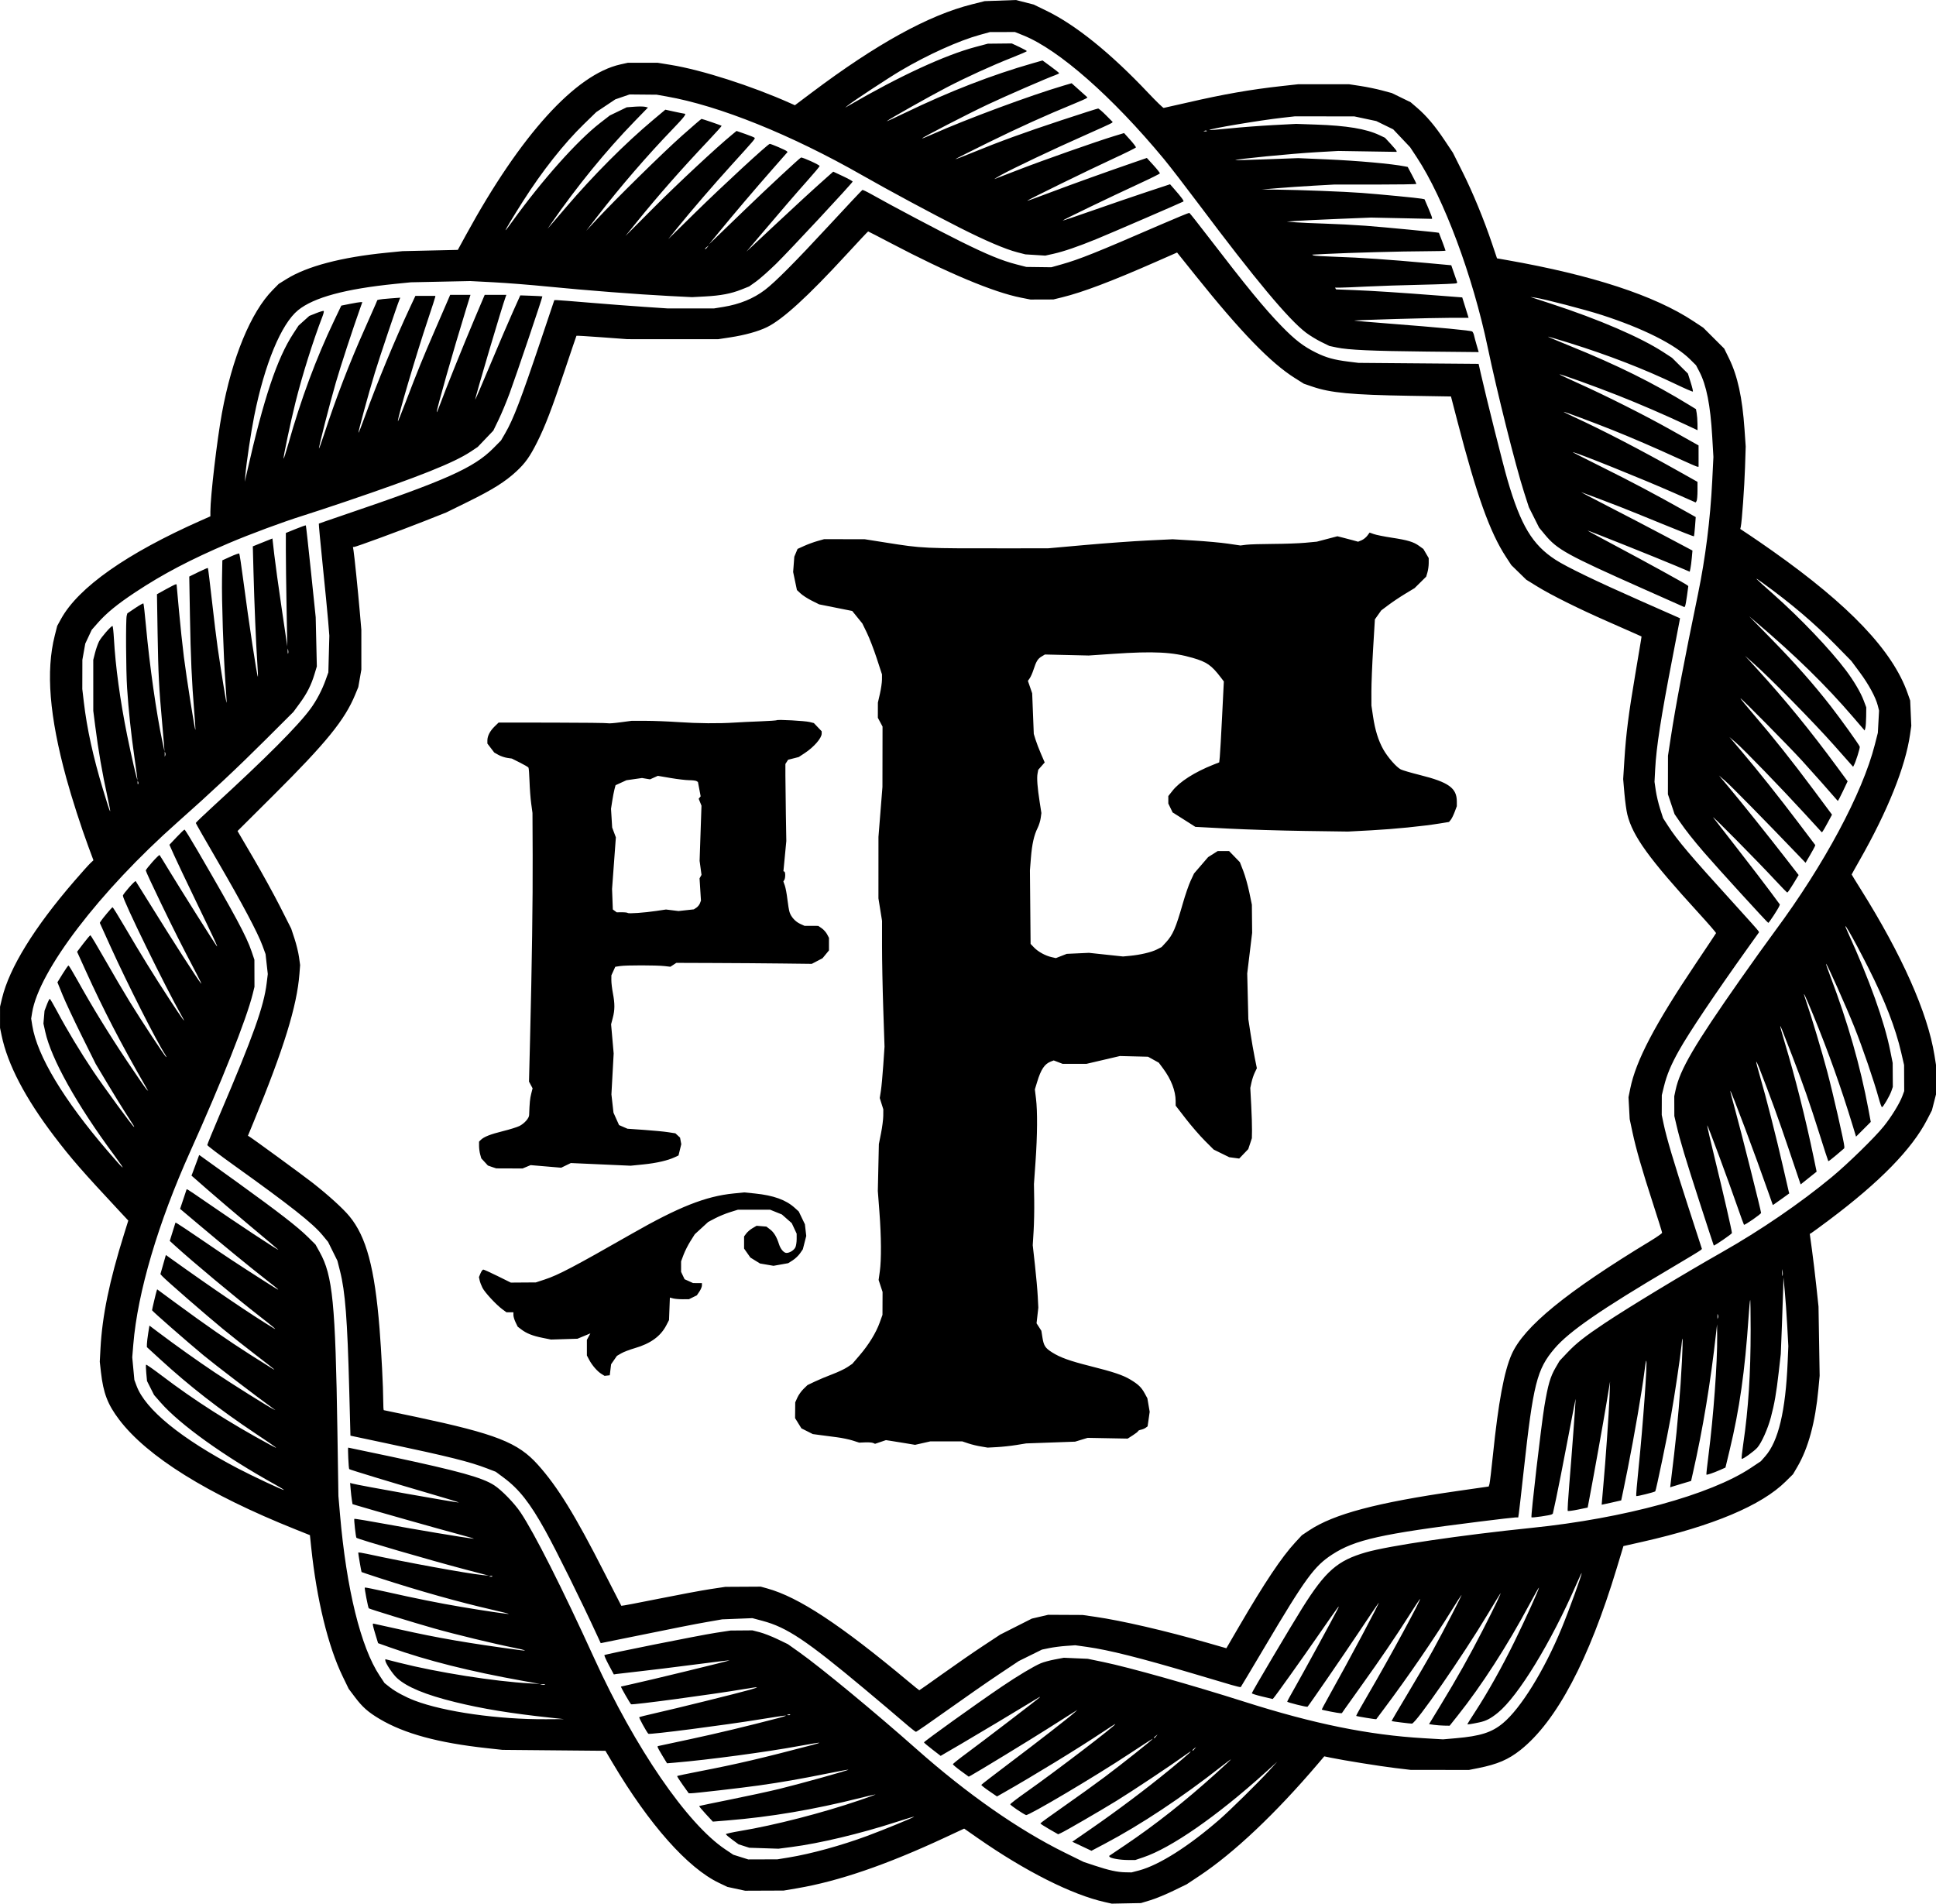 <?xml version="1.0" encoding="UTF-8" standalone="no"?>
<!-- Created with Inkscape (http://www.inkscape.org/) -->

<svg
   width="156.695mm"
   height="154.094mm"
   viewBox="0 0 156.695 154.094"
   version="1.1"
   id="svg1"
   xml:space="preserve"
   xmlns="http://www.w3.org/2000/svg"
   xmlns:svg="http://www.w3.org/2000/svg"><defs
     id="defs1"><pattern
       id="EMFhbasepattern"
       patternUnits="userSpaceOnUse"
       width="6"
       height="6"
       x="0"
       y="0" /><pattern
       id="EMFhbasepattern-1"
       patternUnits="userSpaceOnUse"
       width="6"
       height="6"
       x="0"
       y="0" /></defs><g
     id="logo-face"
     transform="translate(115.546,-287.752)"><path
       class="logo-face"
       d="m -26.115,441.724 c -2.672,-0.596 -6.443,-2.496 -10.312,-5.195 l -1.082,-0.755 -1.531,0.714 c -4.732,2.208 -8.619,3.543 -11.983,4.116 l -1.096,0.186 -1.559,0.006 -1.559,0.006 -0.716,-0.154 -0.716,-0.154 -0.674,-0.32 c -2.537,-1.206 -5.654,-4.719 -8.617,-9.713 l -0.584,-0.985 -4.166,-0.038 -4.166,-0.038 -1.264,-0.138 c -3.941,-0.43 -6.669,-1.172 -8.676,-2.361 -0.924,-0.547 -1.394,-0.961 -1.993,-1.757 l -0.514,-0.682 -0.493,-1.018 c -1.174,-2.423 -2.099,-6.215 -2.541,-10.422 l -0.105,-1.002 -1.183,-0.473 c -7.096,-2.838 -11.993,-5.889 -14.262,-8.886 -0.927,-1.225 -1.276,-2.137 -1.469,-3.835 l -0.095,-0.843 0.056,-1.054 c 0.14,-2.661 0.719,-5.469 1.915,-9.296 l 0.337,-1.078 -0.66,-0.707 c -3.083,-3.304 -3.955,-4.304 -5.332,-6.114 -2.349,-3.089 -3.775,-5.818 -4.261,-8.161 l -0.128,-0.617 5.9e-4,-0.858 5.9e-4,-0.858 0.163,-0.682 c 0.59,-2.46 2.603,-5.727 5.84,-9.475 0.581,-0.672 1.168,-1.328 1.306,-1.458 l 0.251,-0.236 -0.408,-1.097 c -0.585,-1.575 -1.348,-3.944 -1.788,-5.553 -1.369,-5.009 -1.665,-8.655 -0.936,-11.536 l 0.2,-0.789 0.304,-0.553 c 1.408,-2.562 5.317,-5.312 11.354,-7.986 l 0.738,-0.327 v -0.387 c 0,-1.22 0.538,-5.808 0.934,-7.965 0.824,-4.492 2.34,-8.17 4.106,-9.964 l 0.49,-0.498 0.628,-0.391 c 1.667,-1.038 4.443,-1.77 8.087,-2.131 l 1.306,-0.13 2.238,-0.051 2.238,-0.051 0.67,-1.226 c 4.415,-8.078 8.851,-12.975 12.487,-13.786 l 0.607,-0.135 1.206,2e-5 1.206,2e-5 1.054,0.171 c 2.514,0.408 6.566,1.707 9.699,3.11 l 0.353,0.158 1.362,-1.024 c 5.238,-3.939 9.453,-6.262 12.966,-7.144 l 1.034,-0.26 1.266,-0.045 1.266,-0.045 0.715,0.183 0.715,0.183 1.011,0.49 c 2.39,1.157 5.214,3.434 8.266,6.667 0.635,0.672 1.197,1.218 1.248,1.212 0.052,-0.006 0.929,-0.203 1.949,-0.439 2.899,-0.67 5.092,-1.053 7.628,-1.333 l 1.306,-0.144 2.065,3.9e-4 2.065,4e-4 0.927,0.141 c 0.51,0.078 1.287,0.238 1.728,0.357 l 0.801,0.215 0.759,0.37 0.759,0.37 0.528,0.454 c 0.756,0.649 1.449,1.469 2.222,2.628 l 0.674,1.01 0.78,1.561 c 0.83,1.659 1.724,3.831 2.385,5.79 l 0.403,1.195 0.802,0.141 c 6.913,1.217 11.943,2.865 15.09,4.943 l 0.801,0.529 0.848,0.846 0.848,0.846 0.392,0.801 c 0.691,1.411 1.074,3.165 1.251,5.732 l 0.096,1.391 -0.054,1.686 c -0.051,1.578 -0.254,4.415 -0.345,4.814 l -0.041,0.178 0.736,0.488 c 0.405,0.268 1.248,0.85 1.874,1.292 6.24,4.407 9.73,8.084 10.936,11.519 l 0.207,0.59 0.045,1.023 0.045,1.023 -0.101,0.705 c -0.374,2.605 -1.814,6.194 -4.083,10.177 -0.353,0.621 -0.643,1.14 -0.643,1.153 0,0.014 0.329,0.549 0.731,1.19 3.336,5.317 5.417,10 5.968,13.429 l 0.128,0.801 3.39e-4,1.188 3.39e-4,1.188 -0.166,0.648 -0.166,0.648 -0.396,0.767 c -1.225,2.372 -3.817,5.027 -7.897,8.088 -0.733,0.55 -1.392,1.033 -1.463,1.073 l -0.13,0.073 0.178,1.298 c 0.098,0.714 0.257,2.038 0.353,2.942 l 0.176,1.644 0.046,2.8 0.046,2.8 -0.101,1.077 c -0.252,2.698 -0.818,4.785 -1.709,6.303 l -0.346,0.59 -0.598,0.592 c -1.953,1.934 -5.881,3.588 -11.583,4.876 l -1.545,0.349 -0.54,1.785 c -2.247,7.432 -4.87,12.39 -7.781,14.711 -0.981,0.782 -1.871,1.165 -3.424,1.474 l -0.759,0.151 -2.36,-0.003 -2.36,-0.003 -1.264,-0.151 c -1.216,-0.146 -4.179,-0.622 -5.223,-0.839 l -0.502,-0.105 -0.504,0.593 c -3.441,4.044 -6.807,7.226 -9.615,9.09 l -1.013,0.673 -1.096,0.532 c -0.603,0.293 -1.437,0.635 -1.854,0.761 l -0.759,0.229 -1.18,0.023 -1.18,0.023 z m 2.783,-2.569 c 1.624,-0.442 3.995,-1.946 6.489,-4.116 0.845,-0.736 3.134,-2.989 3.99,-3.927 l 0.688,-0.755 -1.011,0.913 c -3.869,3.493 -7.585,6.073 -9.839,6.83 l -0.642,0.216 h -0.592 c -0.63,0 -1.412,-0.134 -1.487,-0.255 l -0.045,-0.073 1.287,-0.868 c 2.468,-1.663 4.851,-3.546 7.377,-5.829 0.661,-0.597 1.201,-1.101 1.201,-1.12 0,-0.019 -0.332,0.225 -0.738,0.544 -3.233,2.539 -6.571,4.754 -9.48,6.288 l -1.072,0.566 -0.776,-0.366 -0.776,-0.366 1.511,-1.044 c 2.102,-1.452 4.443,-3.211 6.333,-4.758 1.682,-1.378 2.215,-1.876 1.29,-1.208 -1.139,0.823 -4.307,2.931 -5.563,3.702 -1.393,0.855 -4.106,2.428 -4.485,2.6 l -0.228,0.104 -0.72,-0.412 c -0.396,-0.227 -0.72,-0.437 -0.72,-0.468 -1.5e-4,-0.03 0.862,-0.656 1.915,-1.391 1.053,-0.734 2.535,-1.801 3.292,-2.369 1.442,-1.082 3.896,-3.033 3.896,-3.097 0,-0.02 -0.856,0.53 -1.902,1.223 -2.707,1.793 -8.177,5.037 -8.364,4.959 -0.266,-0.109 -1.281,-0.8 -1.277,-0.87 0.002,-0.047 0.597,-0.503 1.322,-1.013 2.349,-1.653 7.187,-5.348 7.187,-5.489 0,-0.019 -0.446,0.264 -0.99,0.628 -1.935,1.296 -5.66,3.576 -8.12,4.97 l -0.471,0.267 -0.644,-0.441 c -0.354,-0.242 -0.635,-0.466 -0.625,-0.497 0.01,-0.031 1.043,-0.828 2.295,-1.772 2.326,-1.753 4.841,-3.71 5.25,-4.085 l 0.228,-0.209 -0.506,0.316 c -0.278,0.174 -1.17,0.739 -1.981,1.256 -1.311,0.835 -5.652,3.482 -6.124,3.734 l -0.181,0.097 -0.641,-0.468 c -0.352,-0.257 -0.641,-0.5 -0.641,-0.539 0,-0.039 0.503,-0.441 1.117,-0.893 1.247,-0.918 5.79,-4.393 5.921,-4.53 0.046,-0.048 -0.011,-0.03 -0.126,0.041 -1.374,0.84 -5.355,3.223 -6.237,3.733 -0.626,0.362 -1.256,0.729 -1.401,0.816 l -0.263,0.157 -0.664,-0.512 c -0.365,-0.282 -0.675,-0.542 -0.688,-0.578 -0.024,-0.066 4.221,-3.111 6.304,-4.521 1.277,-0.865 2.562,-1.634 3.15,-1.886 0.216,-0.092 0.724,-0.231 1.129,-0.307 l 0.736,-0.139 0.969,0.042 0.969,0.042 1.268,0.263 c 2.084,0.431 7.174,1.865 11.412,3.214 5.62,1.789 10.049,2.69 14.515,2.952 l 1.557,0.091 1.035,-0.09 c 1.99,-0.173 2.91,-0.466 3.815,-1.217 1.439,-1.193 3.338,-4.264 4.749,-7.679 0.602,-1.457 1.676,-4.422 1.622,-4.476 -0.012,-0.012 -0.206,0.402 -0.432,0.921 -2.05,4.707 -4.7,9.044 -6.346,10.385 -0.58,0.472 -0.947,0.663 -1.502,0.782 -0.633,0.135 -0.969,0.186 -0.969,0.146 0,-0.02 0.284,-0.472 0.632,-1.005 1.005,-1.541 2.188,-3.652 3.169,-5.656 0.928,-1.895 2.038,-4.346 1.991,-4.394 -0.015,-0.015 -0.366,0.607 -0.781,1.381 -1.79,3.341 -3.872,6.568 -5.79,8.975 l -0.655,0.823 -0.442,-0.007 c -0.243,-0.004 -0.618,-0.033 -0.834,-0.063 l -0.392,-0.056 0.924,-1.517 c 1.363,-2.238 2.34,-3.98 3.453,-6.153 0.908,-1.773 1.503,-3.014 1.396,-2.908 -0.024,0.023 -0.487,0.782 -1.029,1.686 -2.037,3.394 -5.818,8.851 -6.132,8.85 -0.161,-3.7e-4 -1.617,-0.183 -1.642,-0.205 -0.012,-0.011 0.568,-1.001 1.289,-2.2 0.721,-1.199 1.645,-2.788 2.054,-3.532 0.904,-1.644 2.425,-4.589 2.31,-4.472 -0.046,0.046 -0.399,0.596 -0.786,1.222 -1.464,2.37 -3.555,5.418 -5.464,7.965 -0.347,0.464 -0.638,0.852 -0.645,0.862 -0.018,0.028 -1.589,-0.23 -1.626,-0.267 -0.017,-0.017 0.422,-0.803 0.975,-1.746 1.657,-2.826 4.458,-7.991 4.174,-7.7 -0.045,0.046 -0.455,0.672 -0.91,1.391 -1.047,1.652 -2.282,3.467 -3.784,5.563 -0.648,0.904 -1.276,1.784 -1.395,1.957 l -0.217,0.313 -0.138,0.003 c -0.138,0.003 -1.443,-0.25 -1.486,-0.289 -0.012,-0.011 0.23,-0.472 0.54,-1.023 1.607,-2.866 4.217,-7.766 4.059,-7.62 -0.025,0.023 -0.767,1.123 -1.648,2.444 -1.237,1.855 -3.957,5.807 -4.106,5.967 -0.046,0.049 -1.645,-0.35 -1.645,-0.41 0,-0.034 0.28,-0.55 0.622,-1.145 0.572,-0.997 3.12,-5.668 3.464,-6.351 0.237,-0.47 0.079,-0.257 -1.559,2.107 -1.391,2.009 -3.446,4.89 -3.632,5.094 l -0.072,0.079 -0.844,-0.199 c -0.464,-0.11 -0.844,-0.231 -0.844,-0.269 0,-0.086 3.169,-5.436 4.084,-6.896 1.877,-2.993 2.842,-3.84 5.139,-4.505 1.829,-0.53 7.716,-1.399 13.45,-1.986 7.463,-0.764 14.446,-2.675 17.708,-4.846 l 0.82,-0.546 0.35,-0.398 c 1.069,-1.215 1.65,-3.658 1.819,-7.653 l 0.054,-1.264 -0.092,-1.686 c -0.051,-0.927 -0.14,-2.179 -0.198,-2.782 l -0.105,-1.096 -0.019,0.843 c -0.01,0.464 -0.059,1.859 -0.108,3.1 l -0.089,2.257 -0.165,1.452 c -0.194,1.705 -0.348,2.589 -0.641,3.686 -0.245,0.918 -0.737,2.021 -1.082,2.428 -0.254,0.299 -1.211,0.986 -1.279,0.918 -0.023,-0.023 0.036,-0.567 0.13,-1.209 0.415,-2.826 0.598,-5.652 0.598,-9.252 2.6e-5,-1.341 -0.017,-2.42 -0.039,-2.399 -0.021,0.021 -0.08,0.644 -0.129,1.384 -0.295,4.376 -0.733,7.452 -1.531,10.769 l -0.341,1.417 -0.438,0.194 c -0.526,0.233 -1.062,0.415 -1.103,0.374 -0.016,-0.016 0.06,-0.726 0.17,-1.577 0.404,-3.143 0.725,-7.54 0.702,-9.621 l -0.01,-0.969 -0.075,0.674 c -0.451,4.054 -1.073,7.808 -1.889,11.398 l -0.138,0.609 -0.729,0.217 c -0.401,0.12 -0.782,0.235 -0.846,0.257 l -0.117,0.04 0.053,-0.444 c 0.029,-0.244 0.148,-1.241 0.265,-2.215 0.269,-2.24 0.519,-5.215 0.633,-7.535 0.088,-1.809 0.074,-2.364 -0.034,-1.296 -0.101,1.001 -0.553,4.027 -0.857,5.741 -0.287,1.618 -1.202,6.007 -1.266,6.075 -0.063,0.067 -1.5,0.425 -1.541,0.384 -0.023,-0.023 0.061,-1.037 0.187,-2.253 0.361,-3.498 0.727,-8.606 0.624,-8.709 -0.02,-0.02 -0.083,0.353 -0.141,0.829 -0.18,1.489 -0.837,5.311 -1.365,7.944 -0.279,1.39 -0.514,2.533 -0.522,2.539 -0.008,0.006 -0.366,0.087 -0.795,0.181 l -0.78,0.169 v -0.073 c 0,-0.04 0.056,-0.69 0.125,-1.444 0.189,-2.078 0.452,-5.857 0.503,-7.229 l 0.045,-1.222 -0.293,1.77 c -0.263,1.587 -0.994,5.665 -1.375,7.67 l -0.144,0.759 -0.78,0.161 c -0.429,0.088 -0.803,0.137 -0.832,0.108 -0.029,-0.029 0.029,-1.011 0.127,-2.183 0.174,-2.064 0.523,-6.769 0.511,-6.881 -0.003,-0.03 -0.301,1.5 -0.662,3.401 -0.361,1.901 -0.775,4.003 -0.92,4.673 l -0.265,1.217 -0.093,0.058 c -0.119,0.074 -1.585,0.285 -1.634,0.236 -0.069,-0.069 0.797,-7.515 1.047,-9.007 0.291,-1.738 0.478,-2.377 0.909,-3.116 l 0.318,-0.545 0.632,-0.668 c 0.724,-0.764 1.422,-1.314 3.034,-2.388 1.959,-1.306 6.387,-3.986 9.44,-5.716 3.15,-1.784 6.39,-4 8.935,-6.111 1.296,-1.075 3.454,-3.182 4.187,-4.089 0.621,-0.768 1.293,-1.859 1.515,-2.458 l 0.151,-0.408 -0.005,-1.054 -0.005,-1.054 -0.23,-0.996 c -0.462,-2.003 -1.319,-4.214 -2.668,-6.885 -1.246,-2.467 -2.322,-4.321 -1.639,-2.824 1.738,3.809 2.941,7.175 3.419,9.567 l 0.194,0.969 0.006,0.969 0.006,0.969 -0.116,0.337 c -0.135,0.394 -0.668,1.306 -0.762,1.306 -0.036,0 -0.15,-0.313 -0.255,-0.695 -0.386,-1.416 -1.311,-4.118 -1.983,-5.795 -0.68,-1.697 -2.234,-5.172 -2.289,-5.118 -0.015,0.015 0.144,0.481 0.355,1.034 1.407,3.706 2.427,7.274 3.079,10.77 l 0.186,0.997 -0.596,0.596 -0.596,0.596 -0.267,-0.877 c -0.961,-3.152 -1.963,-5.961 -3.21,-9 -0.679,-1.655 -0.927,-2.144 -0.58,-1.141 0.421,1.215 1.309,4.177 1.728,5.763 0.48,1.816 1.391,5.812 1.381,6.056 l -0.006,0.142 -0.629,0.538 c -0.346,0.296 -0.644,0.523 -0.662,0.505 -0.018,-0.018 -0.341,-1.011 -0.717,-2.206 -0.772,-2.455 -1.358,-4.134 -2.212,-6.339 -0.9,-2.324 -0.934,-2.407 -0.962,-2.379 -0.014,0.014 0.143,0.589 0.351,1.276 0.854,2.834 1.693,6.163 2.363,9.383 l 0.232,1.115 -0.204,0.162 c -0.112,0.089 -0.403,0.321 -0.646,0.515 l -0.442,0.354 -0.041,-0.112 c -0.023,-0.062 -0.456,-1.345 -0.963,-2.852 -0.785,-2.333 -1.464,-4.196 -2.371,-6.513 -0.105,-0.268 -0.205,-0.472 -0.223,-0.454 -0.018,0.018 0.122,0.559 0.311,1.203 0.479,1.632 1.344,5.029 1.854,7.281 0.236,1.043 0.447,1.959 0.47,2.035 l 0.041,0.139 -0.572,0.414 c -0.315,0.228 -0.614,0.44 -0.666,0.471 l -0.094,0.057 -0.317,-0.904 c -1.111,-3.17 -3.07,-8.398 -3.127,-8.342 -0.014,0.014 0.163,0.707 0.395,1.54 0.422,1.518 2.099,8.182 2.099,8.343 2.86e-4,0.097 -1.328,1.016 -1.385,0.959 -0.021,-0.021 -0.261,-0.683 -0.535,-1.471 -0.79,-2.274 -2.401,-6.616 -2.44,-6.577 -0.02,0.02 0.269,1.281 0.642,2.803 0.628,2.564 1.359,5.747 1.359,5.915 0,0.074 -1.432,1.058 -1.471,1.009 -0.012,-0.015 -0.519,-1.563 -1.127,-3.441 -1.163,-3.591 -1.595,-5.029 -1.887,-6.28 l -0.177,-0.759 -0.003,-0.801 -0.003,-0.801 0.108,-0.506 c 0.355,-1.654 1.524,-3.652 5.23,-8.935 0.943,-1.344 2.206,-3.108 2.808,-3.919 3.983,-5.376 7.083,-11.161 8.085,-15.088 l 0.247,-0.969 0.049,-0.898 0.049,-0.898 -0.103,-0.409 c -0.169,-0.67 -0.738,-1.72 -1.46,-2.693 l -0.678,-0.914 -1.273,-1.299 c -1.739,-1.775 -3.586,-3.346 -5.909,-5.027 -0.805,-0.583 -0.703,-0.474 0.841,0.894 2.208,1.956 4.62,4.486 5.898,6.184 0.638,0.848 1.192,1.788 1.437,2.437 l 0.211,0.561 -0.008,0.736 c -0.005,0.405 -0.034,0.827 -0.065,0.938 l -0.057,0.202 -0.941,-1.096 c -2.208,-2.571 -4.665,-4.976 -7.821,-7.654 l -0.59,-0.501 1.813,1.853 c 1.907,1.949 3.421,3.663 4.794,5.428 0.828,1.064 2.268,3.074 2.347,3.276 0.038,0.095 -0.319,1.229 -0.477,1.519 l -0.06,0.11 -1.553,-1.754 c -1.568,-1.771 -5.167,-5.435 -6.483,-6.6 l -0.714,-0.632 0.962,1.053 c 2.301,2.52 4.327,5.002 6.522,7.99 l 0.822,1.119 -0.384,0.811 c -0.211,0.446 -0.397,0.796 -0.413,0.777 -0.313,-0.375 -2.248,-2.556 -2.911,-3.279 -1.101,-1.202 -4.917,-5.066 -4.961,-5.022 -0.018,0.018 0.469,0.614 1.081,1.326 1.561,1.815 3.095,3.745 4.833,6.081 l 1.492,2.006 -0.349,0.649 c -0.192,0.357 -0.377,0.679 -0.412,0.715 l -0.064,0.066 -1.374,-1.499 c -1.902,-2.074 -4.943,-5.217 -5.579,-5.764 l -0.528,-0.455 0.969,1.142 c 1.351,1.591 3.015,3.682 4.62,5.805 l 1.365,1.805 -0.045,0.118 c -0.025,0.065 -0.202,0.387 -0.394,0.716 l -0.349,0.598 -0.6,-0.625 c -2.716,-2.832 -5.454,-5.617 -5.887,-5.99 l -0.523,-0.45 0.847,1.011 c 1.021,1.219 3.158,3.891 4.571,5.714 l 1.031,1.331 -0.431,0.713 c -0.237,0.392 -0.456,0.71 -0.488,0.706 -0.032,-0.004 -0.467,-0.45 -0.969,-0.99 -1.411,-1.523 -5.339,-5.497 -5.014,-5.071 0.16,0.209 1.09,1.407 2.067,2.663 0.977,1.256 2.123,2.752 2.546,3.324 l 0.77,1.041 -0.048,0.126 c -0.087,0.227 -0.829,1.36 -0.89,1.36 -0.061,0 -4.143,-4.475 -5.19,-5.69 -0.876,-1.016 -1.484,-1.786 -1.963,-2.483 l -0.432,-0.628 -0.269,-0.805 -0.269,-0.805 0.003,-1.559 0.003,-1.559 0.232,-1.517 c 0.384,-2.512 1.067,-6.112 2.192,-11.548 0.606,-2.93 1.002,-6.078 1.156,-9.184 l 0.096,-1.935 -0.097,-1.656 c -0.149,-2.553 -0.468,-4.16 -1.045,-5.262 l -0.265,-0.506 -0.476,-0.472 c -1.234,-1.224 -3.796,-2.511 -7.169,-3.602 -1.325,-0.428 -4.673,-1.299 -5.382,-1.399 l -0.379,-0.054 1.644,0.537 c 3.93,1.285 7.287,2.734 9.145,3.947 l 0.674,0.44 0.643,0.639 0.643,0.639 0.223,0.706 c 0.123,0.388 0.203,0.726 0.179,0.75 -0.024,0.024 -0.642,-0.243 -1.372,-0.594 -2.565,-1.232 -5.464,-2.355 -8.625,-3.342 -0.907,-0.283 -1.685,-0.513 -1.728,-0.511 -0.043,0.002 0.794,0.356 1.86,0.788 3.743,1.515 6.643,2.953 9.567,4.745 l 0.548,0.336 0.059,0.33 c 0.032,0.182 0.061,0.565 0.064,0.853 l 0.005,0.523 -0.906,-0.424 c -1.794,-0.84 -3.804,-1.708 -5.542,-2.394 -1.849,-0.73 -4.681,-1.751 -4.727,-1.705 -0.015,0.015 0.682,0.345 1.549,0.735 2.173,0.975 5.378,2.588 7.392,3.72 0.927,0.521 1.828,1.026 2.001,1.123 l 0.315,0.176 6.95e-4,0.864 6.95e-4,0.864 h -0.086 c -0.047,0 -0.759,-0.308 -1.58,-0.685 -1.915,-0.877 -3.694,-1.645 -5.287,-2.283 -1.508,-0.603 -3.938,-1.509 -3.968,-1.479 -0.012,0.012 0.345,0.19 0.793,0.396 2.349,1.08 5.371,2.647 8.546,4.433 l 1.494,0.84 4.49e-4,0.716 c 2.46e-4,0.394 -0.033,0.769 -0.074,0.834 l -0.075,0.118 -1.673,-0.74 c -2.659,-1.176 -8.02,-3.333 -8.276,-3.331 -0.031,2.5e-4 1.082,0.567 2.473,1.259 2.32,1.155 4.156,2.128 6.565,3.479 l 0.917,0.515 -0.058,0.763 c -0.032,0.42 -0.073,0.778 -0.091,0.796 -0.018,0.018 -1.145,-0.424 -2.503,-0.982 -1.358,-0.558 -2.925,-1.192 -3.481,-1.408 -1.145,-0.444 -2.866,-1.094 -3.119,-1.178 -0.093,-0.031 0.856,0.469 2.107,1.111 1.252,0.642 3.312,1.716 4.578,2.388 l 2.302,1.221 -0.053,0.59 c -0.029,0.325 -0.079,0.71 -0.111,0.856 l -0.057,0.266 -1.096,-0.465 c -1.443,-0.612 -7.149,-2.893 -7.174,-2.868 -0.011,0.011 1.011,0.568 2.271,1.237 2.46,1.308 5.703,3.094 5.814,3.201 l 0.068,0.066 -0.101,0.75 c -0.056,0.412 -0.125,0.795 -0.153,0.85 l -0.052,0.1 -3.371,-1.499 c -6.156,-2.738 -6.929,-3.165 -7.929,-4.373 l -0.468,-0.565 -0.414,-0.825 -0.414,-0.825 -0.383,-1.189 c -0.692,-2.148 -2.196,-8.143 -2.947,-11.743 -1.207,-5.784 -3.552,-12.072 -5.742,-15.393 l -0.543,-0.823 -0.683,-0.722 -0.683,-0.722 -0.685,-0.335 -0.685,-0.335 -0.885,-0.188 -0.885,-0.188 -2.402,-0.004 -2.402,-0.004 -1.011,0.113 c -1.836,0.205 -6.005,0.906 -5.917,0.995 0.018,0.018 0.769,-0.042 1.669,-0.133 0.899,-0.092 2.47,-0.211 3.49,-0.265 l 1.854,-0.098 1.598,0.055 c 2.518,0.087 4.071,0.346 5.153,0.858 l 0.443,0.21 0.47,0.507 c 0.258,0.279 0.47,0.536 0.47,0.571 v 0.064 l -2.36,-0.037 -2.36,-0.037 -1.749,0.099 c -1.978,0.112 -6.652,0.57 -6.577,0.644 0.013,0.013 1.161,-0.019 2.552,-0.07 l 2.529,-0.092 2.318,0.101 c 2.502,0.109 5.26,0.356 6.328,0.569 l 0.217,0.043 0.352,0.66 c 0.193,0.363 0.352,0.684 0.352,0.713 0,0.029 -1.502,0.053 -3.337,0.053 h -3.337 l -1.615,0.09 c -0.888,0.05 -2.203,0.139 -2.922,0.2 l -1.306,0.109 1.264,0.013 c 1.785,0.018 5.432,0.159 6.827,0.264 1.467,0.11 4.559,0.409 4.86,0.469 l 0.224,0.045 0.303,0.705 c 0.167,0.388 0.303,0.745 0.303,0.793 v 0.088 l -2.465,-0.052 -2.465,-0.052 -2.613,0.106 c -1.437,0.058 -2.973,0.132 -3.414,0.163 l -0.801,0.058 0.716,0.057 c 0.394,0.031 1.456,0.079 2.36,0.106 0.904,0.027 2.383,0.104 3.287,0.171 1.476,0.109 5.928,0.538 5.952,0.573 0.031,0.045 0.538,1.407 0.538,1.444 0,0.025 -0.749,0.046 -1.665,0.048 -1.801,0.003 -6.092,0.12 -7.973,0.216 l -1.167,0.06 0.113,0.06 c 0.062,0.033 0.891,0.084 1.841,0.114 1.908,0.06 4.317,0.225 7.333,0.502 l 1.981,0.182 0.242,0.699 0.242,0.699 -0.06,0.06 c -0.033,0.033 -1.299,0.086 -2.813,0.119 -1.514,0.033 -3.527,0.099 -4.472,0.147 -0.945,0.049 -1.905,0.088 -2.133,0.088 h -0.415 l 0.044,0.071 0.044,0.071 1.462,0.057 c 1.509,0.059 3.614,0.196 6.87,0.447 l 1.877,0.145 0.212,0.679 c 0.117,0.374 0.233,0.746 0.257,0.827 l 0.045,0.148 -1.418,-0.002 c -1.481,-0.002 -7.881,0.183 -7.837,0.226 0.014,0.014 1.255,0.12 2.759,0.237 4.183,0.324 6.686,0.562 6.791,0.646 0.052,0.042 0.117,0.179 0.144,0.306 0.027,0.126 0.123,0.484 0.214,0.795 l 0.165,0.565 -4.186,-0.042 c -4.445,-0.045 -6.348,-0.131 -7.305,-0.33 l -0.59,-0.123 -0.675,-0.332 c -0.371,-0.183 -0.921,-0.519 -1.222,-0.747 -1.407,-1.066 -4.111,-4.305 -8.67,-10.387 -1.095,-1.46 -2.367,-3.11 -2.828,-3.667 -4.179,-5.044 -8.505,-8.851 -11.371,-10.005 l -0.69,-0.278 -1.011,0.003 -1.011,0.003 -0.826,0.228 c -1.699,0.469 -4.213,1.605 -6.381,2.884 -1.007,0.594 -3.93,2.52 -4.299,2.831 l -0.211,0.178 0.325,-0.19 c 4.059,-2.364 7.76,-4.073 10.246,-4.732 l 0.976,-0.259 0.969,-0.01 0.969,-0.01 0.611,0.286 c 0.336,0.158 0.611,0.309 0.61,0.337 -3.7e-4,0.028 -0.522,0.256 -1.159,0.507 -1.664,0.655 -3.727,1.596 -5.331,2.43 -1.385,0.72 -4.687,2.581 -4.846,2.732 -0.046,0.043 0.618,-0.259 1.475,-0.673 3.618,-1.746 7.025,-3.069 10.348,-4.018 l 0.782,-0.223 0.67,0.491 c 0.368,0.27 0.671,0.512 0.672,0.538 0.002,0.025 -0.139,0.097 -0.313,0.159 -0.69,0.247 -3.942,1.661 -5.447,2.369 -1.591,0.748 -5.38,2.705 -5.331,2.754 0.014,0.014 0.42,-0.15 0.903,-0.365 2.708,-1.206 7.876,-3.122 10.548,-3.91 l 0.652,-0.192 0.639,0.572 0.639,0.572 -0.068,0.064 c -0.037,0.035 -0.504,0.243 -1.037,0.461 -2.253,0.922 -4.42,1.903 -6.932,3.138 -1.472,0.723 -2.664,1.327 -2.65,1.341 0.014,0.014 0.618,-0.217 1.341,-0.514 2.241,-0.919 4.208,-1.636 7.218,-2.63 1.593,-0.526 2.941,-0.957 2.995,-0.957 0.054,0 0.342,0.246 0.64,0.547 l 0.542,0.547 -0.081,0.074 c -0.044,0.041 -1.038,0.496 -2.208,1.013 -2.463,1.087 -5.851,2.694 -6.766,3.21 -0.348,0.196 -0.575,0.337 -0.506,0.313 0.07,-0.024 0.98,-0.374 2.023,-0.779 1.938,-0.751 6.237,-2.264 7.663,-2.697 l 0.793,-0.241 0.491,0.544 c 0.27,0.299 0.48,0.578 0.467,0.619 -0.013,0.041 -0.837,0.45 -1.832,0.908 -1.958,0.902 -7.005,3.373 -6.966,3.412 0.013,0.013 0.856,-0.292 1.874,-0.678 1.723,-0.653 4.61,-1.69 6.853,-2.461 l 0.956,-0.329 0.538,0.59 c 0.296,0.325 0.528,0.621 0.517,0.659 -0.011,0.038 -0.778,0.419 -1.704,0.846 -2.286,1.054 -6.199,2.942 -6.166,2.975 0.015,0.015 1.143,-0.366 2.507,-0.845 1.365,-0.479 3.315,-1.147 4.334,-1.484 l 1.853,-0.612 0.322,0.368 c 0.604,0.69 0.823,0.988 0.756,1.029 -0.136,0.084 -5.927,2.585 -7.021,3.033 -1.502,0.614 -2.671,1.015 -3.489,1.197 l -0.668,0.149 -0.807,-0.051 -0.807,-0.051 -0.648,-0.167 c -0.966,-0.249 -2.586,-0.941 -4.663,-1.992 -2.22,-1.123 -5.733,-3.012 -7.881,-4.238 -5.772,-3.294 -11.582,-5.636 -15.847,-6.386 l -0.801,-0.141 -1.096,-0.01 -1.096,-0.01 -0.578,0.199 -0.578,0.199 -0.77,0.515 -0.77,0.515 -1.011,0.984 c -1.607,1.563 -3.374,3.802 -4.922,6.236 -0.799,1.257 -1.455,2.351 -1.409,2.351 0.017,0 0.27,-0.332 0.563,-0.738 2.409,-3.339 5.239,-6.514 7.077,-7.94 l 0.798,-0.619 0.685,-0.331 0.685,-0.331 0.633,-0.048 c 0.348,-0.026 0.735,-0.022 0.86,0.009 l 0.227,0.057 -1.087,1.119 c -2.325,2.395 -4.653,5.249 -6.747,8.272 l -0.292,0.421 0.326,-0.376 c 0.179,-0.207 0.7,-0.814 1.157,-1.349 2.247,-2.629 4.786,-5.176 7.064,-7.087 l 0.984,-0.825 0.74,0.162 c 0.407,0.089 0.77,0.162 0.808,0.162 0.193,0 -0.027,0.285 -0.983,1.278 -2.035,2.112 -4.191,4.611 -6.059,7.025 l -0.914,1.18 0.822,-0.885 c 1.547,-1.666 5.389,-5.443 6.927,-6.81 0.846,-0.751 1.56,-1.366 1.588,-1.366 0.066,0 1.584,0.52 1.628,0.558 0.018,0.016 -0.456,0.546 -1.054,1.179 -2.239,2.371 -4.033,4.41 -5.813,6.607 l -0.921,1.137 2.318,-2.323 c 1.981,-1.985 5.038,-4.834 6.309,-5.88 l 0.367,-0.302 0.715,0.248 c 0.394,0.136 0.734,0.277 0.756,0.313 0.044,0.071 -0.083,0.218 -1.903,2.223 -1.387,1.527 -3.249,3.688 -4.348,5.047 l -0.75,0.927 2.145,-2.107 c 2.253,-2.213 5.929,-5.605 6.074,-5.605 0.117,0 1.281,0.499 1.37,0.587 l 0.072,0.071 -1.252,1.425 c -1.409,1.604 -3.05,3.535 -4.283,5.039 l -0.829,1.011 0.75,-0.721 c 0.413,-0.396 1.396,-1.345 2.185,-2.107 1.791,-1.731 4.403,-4.158 4.515,-4.197 0.114,-0.04 1.509,0.593 1.509,0.685 0,0.04 -0.429,0.554 -0.953,1.141 -0.963,1.081 -2.148,2.455 -3.973,4.609 l -1,1.18 0.455,-0.426 c 0.25,-0.234 1.062,-0.994 1.804,-1.689 1.607,-1.505 3.209,-2.977 4.112,-3.777 l 0.656,-0.582 0.793,0.371 c 0.436,0.204 0.786,0.4 0.776,0.435 -0.037,0.139 -5.204,5.688 -6.2,6.658 -0.586,0.571 -1.315,1.216 -1.619,1.433 l -0.553,0.394 -0.627,0.25 c -0.837,0.334 -1.675,0.493 -2.945,0.561 l -1.054,0.056 -1.854,-0.094 c -2.502,-0.127 -6.794,-0.46 -9.82,-0.762 -1.368,-0.137 -3.34,-0.293 -4.383,-0.347 l -1.897,-0.099 -2.402,0.05 -2.402,0.05 -1.261,0.127 c -4.044,0.407 -6.595,1.098 -7.867,2.131 -1.363,1.107 -2.709,4.358 -3.552,8.579 -0.259,1.295 -0.632,3.784 -0.714,4.762 l -0.046,0.548 0.172,-0.759 c 1.359,-6.003 2.435,-9.222 3.764,-11.253 l 0.414,-0.632 0.435,-0.391 0.435,-0.391 0.56,-0.224 c 0.308,-0.123 0.582,-0.202 0.609,-0.175 0.027,0.027 -0.02,0.228 -0.105,0.446 -0.754,1.951 -1.641,4.776 -2.188,6.972 -0.381,1.531 -0.994,4.425 -0.959,4.53 0.015,0.045 0.189,-0.49 0.386,-1.19 1.027,-3.639 2.244,-6.913 3.711,-9.986 l 0.577,-1.208 0.708,-0.141 c 0.39,-0.077 0.773,-0.141 0.851,-0.141 l 0.143,6e-5 -0.172,0.485 c -0.62,1.743 -1.582,4.684 -1.971,6.023 -0.491,1.691 -1.413,5.296 -1.367,5.342 0.015,0.015 0.192,-0.473 0.393,-1.085 0.994,-3.033 2.081,-5.853 3.336,-8.657 0.405,-0.904 0.794,-1.785 0.865,-1.958 l 0.129,-0.314 0.135,-0.039 c 0.074,-0.022 0.492,-0.066 0.929,-0.098 l 0.793,-0.059 -0.066,0.159 c -0.214,0.522 -1.637,4.752 -1.991,5.921 -0.531,1.75 -1.368,4.82 -1.326,4.862 0.017,0.017 0.253,-0.583 0.524,-1.334 0.963,-2.67 2.446,-6.252 3.664,-8.855 l 0.42,-0.898 h 0.806 0.806 v 0.066 c 0,0.036 -0.266,0.861 -0.592,1.833 -0.961,2.87 -2.451,7.913 -2.439,8.254 0.002,0.049 0.3,-0.689 0.663,-1.639 0.922,-2.415 1.38,-3.538 2.369,-5.816 0.473,-1.089 0.937,-2.161 1.031,-2.381 l 0.171,-0.4 h 0.822 0.822 l -0.371,1.201 c -0.999,3.232 -2.423,8.236 -2.36,8.298 0.016,0.016 0.136,-0.265 0.267,-0.626 0.387,-1.069 1.904,-4.835 2.79,-6.926 l 0.825,-1.947 h 0.877 0.877 l -0.054,0.142 c -0.267,0.695 -2.516,8.291 -2.469,8.338 0.013,0.013 0.566,-1.274 1.23,-2.859 0.664,-1.585 1.479,-3.489 1.813,-4.23 l 0.606,-1.349 0.883,0.031 c 0.486,0.017 0.892,0.039 0.904,0.05 0.034,0.03 -2.127,6.424 -2.648,7.836 -0.258,0.699 -0.661,1.667 -0.896,2.152 l -0.427,0.88 -0.631,0.661 -0.631,0.661 -0.573,0.381 c -1.34,0.891 -4.169,2.021 -10.062,4.021 -1.298,0.44 -2.872,0.96 -3.498,1.155 -1.601,0.499 -4.302,1.501 -6.01,2.229 -3.111,1.327 -5.33,2.492 -7.561,3.968 -1.461,0.967 -2.342,1.687 -3.055,2.499 l -0.481,0.548 -0.262,0.559 -0.262,0.559 -0.117,0.656 -0.117,0.656 -0.003,1.181 -0.003,1.181 0.123,1.053 c 0.253,2.159 0.755,4.448 1.558,7.102 0.635,2.101 0.721,2.255 0.378,0.68 -0.463,-2.128 -0.751,-3.791 -1.019,-5.886 l -0.151,-1.18 -7.6e-4,-2.065 -7.6e-4,-2.065 0.145,-0.571 c 0.08,-0.314 0.226,-0.728 0.324,-0.921 0.172,-0.338 0.965,-1.248 1.087,-1.248 0.033,0 0.085,0.465 0.117,1.033 0.125,2.249 0.502,5.002 1.07,7.818 0.33,1.635 0.818,3.743 0.83,3.582 0.003,-0.046 -0.105,-0.862 -0.242,-1.812 -0.28,-1.953 -0.47,-3.753 -0.593,-5.605 -0.092,-1.391 -0.115,-5.533 -0.032,-5.842 l 0.052,-0.195 0.628,-0.424 c 0.345,-0.233 0.648,-0.403 0.673,-0.379 0.025,0.025 0.117,0.834 0.205,1.798 0.295,3.234 0.846,7.116 1.339,9.424 l 0.162,0.759 -0.038,-0.548 c -0.021,-0.301 -0.094,-1.155 -0.163,-1.897 -0.239,-2.59 -0.305,-3.9 -0.356,-7.08 l -0.052,-3.203 0.722,-0.4 c 0.397,-0.22 0.754,-0.4 0.794,-0.4 h 0.072 l 0.193,2.128 c 0.106,1.171 0.284,2.849 0.395,3.73 0.213,1.688 0.887,5.966 0.933,5.921 0.015,-0.015 -0.026,-0.67 -0.091,-1.456 -0.201,-2.432 -0.29,-4.423 -0.348,-7.751 l -0.056,-3.203 0.738,-0.362 c 0.406,-0.199 0.753,-0.348 0.771,-0.329 0.018,0.018 0.165,1.21 0.326,2.648 0.161,1.438 0.369,3.142 0.462,3.785 0.269,1.862 0.696,4.507 0.723,4.48 0.014,-0.014 -0.028,-0.745 -0.092,-1.625 -0.162,-2.231 -0.309,-6.711 -0.277,-8.453 l 0.027,-1.458 0.659,-0.299 c 0.363,-0.164 0.682,-0.277 0.709,-0.249 0.027,0.027 0.173,0.989 0.323,2.136 0.45,3.435 1.126,7.895 1.187,7.834 0.014,-0.014 -0.01,-0.554 -0.054,-1.201 -0.102,-1.517 -0.233,-4.671 -0.303,-7.286 l -0.055,-2.065 0.705,-0.284 c 0.388,-0.156 0.745,-0.3 0.794,-0.319 l 0.089,-0.035 0.147,1.288 c 0.081,0.709 0.351,2.673 0.601,4.365 l 0.454,3.077 -0.058,-3.161 c -0.032,-1.738 -0.058,-3.803 -0.058,-4.588 v -1.427 l 0.794,-0.322 c 0.437,-0.177 0.807,-0.308 0.824,-0.292 0.016,0.016 0.203,1.695 0.414,3.73 l 0.384,3.7 0.046,1.993 0.046,1.993 -0.187,0.62 c -0.269,0.893 -0.611,1.568 -1.197,2.365 l -0.514,0.7 -2.244,2.24 c -2.283,2.279 -4.412,4.275 -7.135,6.689 -6.311,5.595 -11.221,12.025 -11.766,15.409 l -0.078,0.484 0.091,0.57 c 0.389,2.433 2.543,6.016 6.117,10.171 1.416,1.646 1.559,1.733 0.5,0.302 -3.022,-4.082 -5.085,-7.778 -5.569,-9.977 l -0.146,-0.663 0.044,-0.517 0.044,-0.517 0.184,-0.485 c 0.101,-0.267 0.21,-0.484 0.241,-0.482 0.031,10e-4 0.304,0.466 0.605,1.032 0.786,1.477 1.88,3.292 2.907,4.823 0.864,1.288 3.223,4.51 3.302,4.51 0.048,0 0.045,-0.003 -0.637,-1.054 -0.301,-0.464 -0.978,-1.564 -1.505,-2.444 l -0.957,-1.602 -1.131,-2.276 c -0.622,-1.252 -1.318,-2.738 -1.548,-3.302 l -0.417,-1.026 0.419,-0.68 c 0.23,-0.374 0.445,-0.68 0.478,-0.679 0.032,8.4e-4 0.36,0.541 0.727,1.201 1.214,2.18 2.507,4.289 3.991,6.51 0.805,1.205 1.524,2.248 1.598,2.318 l 0.134,0.126 -0.243,-0.421 c -1.942,-3.372 -3.413,-6.216 -4.792,-9.258 l -0.72,-1.588 0.507,-0.667 c 0.279,-0.367 0.535,-0.667 0.569,-0.667 0.034,0 0.573,0.899 1.197,1.998 0.625,1.099 1.51,2.607 1.968,3.351 0.976,1.587 2.905,4.513 2.974,4.513 0.026,0 -0.008,-0.085 -0.076,-0.19 -0.704,-1.077 -3.072,-5.755 -4.435,-8.763 l -0.867,-1.914 0.069,-0.117 c 0.122,-0.205 0.91,-1.145 0.965,-1.15 0.029,-0.003 0.48,0.725 1.002,1.618 1.278,2.184 2.348,3.916 3.604,5.837 1.04,1.591 1.424,2.118 1.014,1.391 -1.377,-2.439 -4.794,-9.428 -4.783,-9.783 0.004,-0.135 0.976,-1.237 1.035,-1.173 0.021,0.022 0.541,0.856 1.157,1.853 1.772,2.868 3.943,6.242 4.149,6.448 0.046,0.046 -0.124,-0.314 -0.379,-0.801 -1.322,-2.523 -1.748,-3.369 -2.879,-5.706 -0.677,-1.4 -1.231,-2.594 -1.229,-2.655 0.003,-0.13 1.058,-1.31 1.117,-1.248 0.022,0.023 0.373,0.592 0.78,1.264 0.875,1.446 3.739,5.99 3.852,6.111 0.114,0.122 -0.177,-0.502 -1.724,-3.709 -0.761,-1.576 -1.548,-3.234 -1.749,-3.684 l -0.366,-0.818 0.58,-0.615 c 0.319,-0.338 0.608,-0.615 0.643,-0.615 0.035,0 0.505,0.759 1.044,1.686 3.076,5.288 3.974,6.961 4.384,8.176 l 0.228,0.674 0.003,1.096 0.003,1.096 -0.14,0.568 c -0.503,2.036 -2.53,7.15 -5.053,12.749 -2.606,5.783 -4.271,11.423 -4.615,15.637 l -0.085,1.038 0.086,0.915 0.086,0.915 0.18,0.483 c 0.709,1.909 3.598,4.265 8.174,6.668 1.214,0.637 3.703,1.803 3.75,1.756 0.016,-0.016 -0.303,-0.213 -0.708,-0.437 -4.133,-2.293 -7.704,-4.852 -9.273,-6.645 l -0.529,-0.605 -0.285,-0.565 -0.285,-0.565 -0.06,-0.64 c -0.033,-0.352 -0.04,-0.66 -0.016,-0.684 0.024,-0.024 0.588,0.369 1.254,0.875 2.667,2.027 5.497,3.834 8.795,5.617 0.828,0.447 0.65,0.311 -1.222,-0.94 -2.933,-1.96 -5.318,-3.818 -7.688,-5.99 l -1.075,-0.985 0.004,-0.253 c 0.002,-0.139 0.049,-0.531 0.104,-0.871 l 0.1,-0.618 0.716,0.54 c 1.412,1.065 3.185,2.326 4.594,3.267 1.397,0.933 4.347,2.784 4.708,2.954 l 0.181,0.085 -0.209,-0.15 c -1.225,-0.88 -4.748,-3.572 -5.607,-4.285 -1.415,-1.175 -4.173,-3.59 -4.172,-3.654 8.3e-4,-0.069 0.331,-1.46 0.377,-1.587 l 0.038,-0.105 1.583,1.166 c 2.335,1.719 4.161,2.984 6.009,4.161 0.904,0.576 1.701,1.078 1.77,1.117 l 0.126,0.07 -0.084,-0.089 c -0.046,-0.049 -0.691,-0.553 -1.433,-1.12 -0.742,-0.567 -1.937,-1.513 -2.655,-2.102 -1.335,-1.094 -4.645,-3.975 -4.908,-4.272 l -0.146,-0.164 0.221,-0.774 0.221,-0.774 0.389,0.279 c 3.318,2.381 6.6,4.607 8.333,5.651 0.336,0.202 -0.036,-0.117 -1.096,-0.94 -2.008,-1.561 -5.442,-4.425 -6.911,-5.764 l -0.4,-0.365 0.23,-0.739 0.23,-0.739 0.104,0.04 c 0.057,0.022 0.989,0.644 2.07,1.382 2.007,1.37 2.736,1.851 5.035,3.322 1.468,0.939 1.472,0.923 0.042,-0.194 -1.259,-0.983 -3.322,-2.673 -5.337,-4.371 l -1.541,-1.298 0.034,-0.093 c 0.019,-0.051 0.138,-0.408 0.266,-0.794 l 0.232,-0.701 0.097,0.038 c 0.053,0.021 0.684,0.446 1.403,0.945 2.335,1.622 6.169,4.154 5.9,3.896 -0.07,-0.067 -1.094,-0.931 -2.276,-1.92 -1.182,-0.989 -2.73,-2.308 -3.441,-2.93 l -1.291,-1.131 0.056,-0.139 c 0.031,-0.076 0.171,-0.451 0.311,-0.833 l 0.255,-0.694 0.089,0.055 c 0.049,0.03 1.4,1.002 3.003,2.159 3.397,2.453 4.877,3.601 5.717,4.432 l 0.605,0.599 0.34,0.611 c 1.055,1.893 1.275,4.129 1.436,14.566 l 0.08,5.179 0.127,1.475 c 0.519,6.041 1.681,10.771 3.214,13.077 l 0.393,0.592 0.428,0.338 c 0.455,0.359 1.273,0.799 2.01,1.08 2.389,0.911 6.78,1.534 10.633,1.509 l 1.447,-0.009 -1.054,-0.113 c -3.271,-0.351 -5.545,-0.723 -7.755,-1.267 -2.397,-0.59 -3.893,-1.209 -4.702,-1.946 -0.343,-0.312 -0.945,-1.22 -0.945,-1.424 v -0.101 l 1.117,0.284 c 3.084,0.784 7.732,1.519 10.599,1.675 l 0.801,0.044 -1.349,-0.242 c -4.354,-0.781 -7.756,-1.637 -10.765,-2.707 l -0.988,-0.351 -0.213,-0.7 c -0.211,-0.69 -0.249,-0.886 -0.176,-0.886 0.021,0 0.961,0.207 2.089,0.461 3.14,0.706 5.636,1.136 9.843,1.696 0.6,0.08 0.363,-0.018 -0.421,-0.174 -1.712,-0.341 -4.872,-1.105 -6.64,-1.607 -1.632,-0.463 -5.135,-1.541 -5.234,-1.611 -0.054,-0.038 -0.364,-1.643 -0.324,-1.682 0.021,-0.021 0.811,0.137 1.756,0.351 2.297,0.519 4.272,0.916 6.06,1.217 1.842,0.311 3.81,0.601 3.844,0.567 0.014,-0.014 -0.603,-0.169 -1.371,-0.345 -2.656,-0.608 -5.85,-1.506 -9.07,-2.55 -0.799,-0.259 -1.465,-0.482 -1.479,-0.495 -0.024,-0.022 -0.268,-1.449 -0.269,-1.572 -1.8e-4,-0.03 0.332,0.018 0.737,0.107 2.955,0.649 8.084,1.588 9.335,1.711 l 0.506,0.049 -1.897,-0.497 c -2.771,-0.726 -8.714,-2.457 -8.829,-2.572 -0.051,-0.051 -0.211,-1.49 -0.17,-1.53 0.024,-0.024 1.176,0.166 2.561,0.422 2.296,0.424 6.241,1.085 7.07,1.185 0.185,0.022 -0.384,-0.15 -1.264,-0.383 -1.345,-0.356 -6.865,-1.919 -8.133,-2.302 l -0.379,-0.115 -0.053,-0.328 c -0.029,-0.18 -0.073,-0.567 -0.098,-0.858 l -0.045,-0.53 0.14,0.042 c 0.468,0.141 8.616,1.589 8.665,1.54 0.016,-0.016 -1.247,-0.4 -2.806,-0.852 -2.433,-0.706 -6.022,-1.799 -6.072,-1.849 -0.048,-0.048 -0.126,-1.74 -0.08,-1.74 0.03,0 1.581,0.326 3.447,0.724 5.555,1.185 7.408,1.701 8.374,2.329 0.605,0.394 1.628,1.447 2.123,2.186 1.13,1.685 3.388,6.156 5.974,11.83 3.303,7.248 7.515,13.388 10.599,15.451 l 0.652,0.436 0.605,0.19 0.605,0.19 1.18,-0.004 1.18,-0.004 0.919,-0.15 c 1.806,-0.296 4.249,-0.967 6.351,-1.746 1.344,-0.498 3.832,-1.52 3.793,-1.558 -0.014,-0.014 -0.67,0.182 -1.456,0.437 -2.908,0.942 -6.192,1.725 -8.469,2.02 l -1.054,0.137 -1.18,-0.039 -1.18,-0.039 -0.434,-0.139 -0.434,-0.139 -0.514,-0.378 c -0.283,-0.208 -0.514,-0.408 -0.514,-0.443 0,-0.036 0.522,-0.152 1.159,-0.258 2.791,-0.464 6.66,-1.46 9.672,-2.491 0.742,-0.254 1.318,-0.464 1.281,-0.468 -0.037,-0.004 -0.587,0.124 -1.222,0.282 -3.819,0.955 -7.253,1.537 -10.764,1.823 l -1.18,0.096 -0.568,-0.613 c -0.313,-0.337 -0.554,-0.628 -0.535,-0.646 0.018,-0.018 1.146,-0.255 2.507,-0.527 1.361,-0.272 3.162,-0.663 4.004,-0.869 1.676,-0.411 5.607,-1.506 5.564,-1.549 -0.015,-0.015 -0.783,0.125 -1.706,0.311 -2.209,0.445 -3.715,0.708 -5.514,0.962 -1.434,0.203 -5.216,0.638 -5.541,0.638 h -0.161 l -0.487,-0.68 c -0.268,-0.374 -0.47,-0.697 -0.449,-0.718 0.021,-0.021 0.831,-0.191 1.8,-0.379 3.071,-0.595 4.977,-1.041 9.245,-2.163 0.268,-0.07 0.475,-0.141 0.46,-0.156 -0.015,-0.015 -0.747,0.104 -1.626,0.266 -2.675,0.493 -7.378,1.123 -10.069,1.349 l -0.632,0.053 -0.379,-0.619 c -0.209,-0.341 -0.379,-0.653 -0.379,-0.694 v -0.075 l 2.655,-0.57 c 2.236,-0.48 4.553,-1.036 7.231,-1.735 0.291,-0.076 0.515,-0.153 0.497,-0.171 -0.018,-0.018 -0.958,0.119 -2.089,0.305 -2.851,0.468 -8.97,1.257 -9.051,1.168 -0.162,-0.18 -0.778,-1.304 -0.734,-1.34 0.032,-0.027 0.608,-0.172 1.28,-0.323 1.576,-0.353 6.74,-1.631 7.67,-1.898 0.883,-0.253 0.767,-0.265 -0.496,-0.052 -2.544,0.429 -8.997,1.297 -9.113,1.225 -0.073,-0.045 -0.857,-1.409 -0.823,-1.431 0.012,-0.008 0.401,-0.096 0.865,-0.196 1.3,-0.28 7.965,-1.9 7.936,-1.929 -0.014,-0.014 -1.312,0.142 -2.885,0.348 -1.573,0.205 -3.58,0.452 -4.461,0.548 -0.881,0.096 -1.698,0.191 -1.816,0.21 l -0.215,0.035 -0.405,-0.758 c -0.223,-0.417 -0.383,-0.78 -0.357,-0.807 0.078,-0.078 7.671,-1.599 8.996,-1.802 l 1.214,-0.186 0.885,-0.007 0.885,-0.007 0.59,0.152 c 0.325,0.084 0.969,0.335 1.433,0.558 l 0.843,0.406 0.927,0.657 c 1.737,1.232 6.137,4.866 9.483,7.833 4.104,3.639 8.265,6.546 12.011,8.391 l 1.517,0.747 0.899,0.299 c 1.14,0.379 1.833,0.53 2.474,0.541 l 0.507,0.009 z m -19.093,-12.022 c -0.51,-0.443 -1.932,-1.646 -3.161,-2.673 -4.688,-3.919 -6.272,-4.976 -8.237,-5.501 l -0.824,-0.22 -1.222,0.048 -1.222,0.048 -1.222,0.213 c -1.09,0.19 -2.291,0.428 -7.235,1.435 l -1.377,0.28 -0.277,-0.601 c -1.328,-2.883 -3.301,-6.87 -4.224,-8.536 -1.225,-2.211 -2.107,-3.332 -3.343,-4.252 l -0.651,-0.484 -0.685,-0.264 c -1.427,-0.55 -3.053,-0.956 -8.211,-2.051 l -2.866,-0.608 -0.098,-3.708 c -0.15,-5.716 -0.324,-7.955 -0.745,-9.617 l -0.212,-0.835 -0.378,-0.763 -0.378,-0.763 -0.45,-0.544 c -0.804,-0.971 -2.58,-2.373 -7.205,-5.685 -1.165,-0.834 -2.12,-1.56 -2.121,-1.612 -0.002,-0.052 0.457,-1.171 1.018,-2.487 2.696,-6.315 3.56,-8.733 3.788,-10.608 l 0.091,-0.747 -0.09,-0.806 -0.09,-0.806 -0.248,-0.68 c -0.382,-1.047 -1.657,-3.449 -3.616,-6.812 -0.981,-1.684 -1.783,-3.089 -1.783,-3.123 0,-0.034 0.635,-0.643 1.412,-1.355 4.294,-3.935 6.861,-6.509 7.878,-7.9 0.49,-0.67 0.931,-1.512 1.228,-2.346 l 0.211,-0.59 0.04,-1.485 0.04,-1.485 -0.095,-1.17 c -0.052,-0.643 -0.251,-2.679 -0.441,-4.524 -0.19,-1.845 -0.331,-3.365 -0.314,-3.378 0.017,-0.013 0.904,-0.32 1.97,-0.682 8.34,-2.831 10.576,-3.829 12.155,-5.423 l 0.618,-0.624 0.327,-0.561 c 0.672,-1.152 1.269,-2.71 2.93,-7.652 l 1.059,-3.15 h 0.198 c 0.109,0 1.309,0.093 2.666,0.208 1.357,0.114 3.338,0.266 4.402,0.337 l 1.934,0.13 1.859,-3.4e-4 1.859,-3.4e-4 0.759,-0.123 c 1.327,-0.216 2.442,-0.673 3.372,-1.38 0.843,-0.642 2.462,-2.271 5.207,-5.239 1.436,-1.553 2.642,-2.835 2.679,-2.85 0.037,-0.014 0.364,0.141 0.726,0.346 1.627,0.919 5.463,2.949 7.212,3.816 2.158,1.07 3.351,1.561 4.527,1.863 l 0.805,0.207 1.011,0.013 1.011,0.013 0.82,-0.231 c 1.45,-0.408 2.818,-0.956 8.02,-3.213 1.246,-0.54 2.295,-0.972 2.33,-0.958 0.036,0.013 0.72,0.878 1.52,1.921 3.1,4.039 4.568,5.829 5.936,7.236 1.095,1.126 1.776,1.651 2.795,2.154 0.834,0.411 1.463,0.586 2.643,0.732 l 0.801,0.099 4.859,0.04 4.859,0.04 0.184,0.813 c 0.449,1.982 1.793,7.34 2.15,8.566 1.075,3.697 2.02,5.269 3.898,6.484 0.891,0.576 3.282,1.731 6.836,3.301 l 3.232,1.428 -0.043,0.253 c -0.024,0.139 -0.275,1.448 -0.558,2.908 -0.939,4.841 -1.316,7.265 -1.409,9.065 l -0.053,1.016 0.104,0.712 c 0.057,0.392 0.214,1.054 0.348,1.471 l 0.244,0.759 0.407,0.632 c 0.753,1.169 1.795,2.397 5.277,6.226 1.071,1.178 1.978,2.193 2.015,2.257 l 0.068,0.116 -0.918,1.285 c -2.676,3.747 -4.731,6.81 -5.562,8.289 -0.641,1.141 -0.989,1.97 -1.217,2.901 l -0.175,0.716 -0.003,0.801 -0.003,0.801 0.15,0.716 c 0.24,1.141 0.815,3.079 2,6.73 l 1.103,3.401 -0.115,0.104 c -0.063,0.057 -1.101,0.685 -2.307,1.397 -5.721,3.375 -8.326,5.172 -9.503,6.553 -1.435,1.684 -1.729,2.851 -2.504,9.926 -0.188,1.715 -0.364,3.261 -0.391,3.435 l -0.049,0.316 h -0.211 c -0.116,0 -1.431,0.152 -2.922,0.339 -7.966,0.995 -10.086,1.468 -11.923,2.663 -1.458,0.949 -2.158,1.908 -5.492,7.534 -1.03,1.738 -1.89,3.177 -1.91,3.198 -0.02,0.02 -0.368,-0.061 -0.772,-0.18 -0.405,-0.119 -1.776,-0.526 -3.046,-0.903 -4.338,-1.287 -6.852,-1.919 -8.626,-2.169 l -0.948,-0.133 -0.759,0.053 c -0.417,0.029 -1.024,0.108 -1.349,0.176 l -0.59,0.122 -0.937,0.463 -0.937,0.463 -1.634,1.09 c -0.899,0.6 -2.753,1.889 -4.121,2.866 -1.368,0.977 -2.524,1.775 -2.571,1.774 -0.046,-8.4e-4 -0.502,-0.364 -1.011,-0.808 z m 3.188,-3.895 c 1.028,-0.736 2.495,-1.75 3.26,-2.254 l 1.391,-0.917 1.278,-0.646 1.278,-0.646 0.661,-0.154 0.661,-0.154 1.391,0.007 1.391,0.007 1.011,0.146 c 2.15,0.309 5.706,1.133 9.065,2.098 l 1.563,0.449 1.008,-1.73 c 2.096,-3.597 3.467,-5.649 4.571,-6.841 l 0.535,-0.578 0.58,-0.386 c 2.001,-1.33 5.455,-2.248 12.011,-3.193 l 2.529,-0.364 0.061,-0.202 c 0.033,-0.111 0.16,-1.17 0.281,-2.352 0.436,-4.249 0.904,-6.766 1.514,-8.145 0.992,-2.244 4.424,-5.048 11.23,-9.176 0.522,-0.316 0.948,-0.616 0.948,-0.666 0,-0.05 -0.325,-1.091 -0.722,-2.315 -0.902,-2.777 -1.39,-4.474 -1.678,-5.829 l -0.224,-1.054 -0.048,-0.887 -0.048,-0.887 0.141,-0.695 c 0.46,-2.271 1.985,-5.179 5.309,-10.129 0.886,-1.319 1.622,-2.425 1.636,-2.457 0.014,-0.032 -0.614,-0.759 -1.396,-1.615 -4.038,-4.421 -5.344,-6.224 -5.784,-7.985 -0.075,-0.301 -0.182,-1.07 -0.237,-1.709 l -0.1,-1.161 0.101,-1.601 c 0.129,-2.046 0.343,-3.723 0.869,-6.824 0.232,-1.368 0.443,-2.629 0.469,-2.802 l 0.047,-0.316 -0.454,-0.205 c -0.249,-0.113 -1.288,-0.571 -2.308,-1.019 -2.334,-1.025 -4.547,-2.126 -5.685,-2.828 l -0.88,-0.543 -0.605,-0.59 -0.605,-0.59 -0.44,-0.674 c -1.296,-1.985 -2.365,-4.97 -3.914,-10.928 l -0.533,-2.052 -3.362,-0.055 c -4.675,-0.076 -6.381,-0.237 -7.85,-0.74 l -0.695,-0.238 -0.721,-0.453 c -1.968,-1.236 -4.379,-3.724 -8.046,-8.302 l -1.494,-1.865 -1.719,0.756 c -3.591,1.58 -5.923,2.462 -7.577,2.868 l -0.716,0.176 -0.927,0.003 -0.927,0.003 -0.759,-0.149 c -2.215,-0.434 -5.935,-1.992 -10.555,-4.422 -0.984,-0.517 -1.805,-0.941 -1.825,-0.941 -0.02,0 -0.813,0.844 -1.761,1.875 -3.11,3.382 -5.146,5.243 -6.421,5.87 -0.7,0.344 -1.793,0.648 -2.975,0.828 l -0.992,0.151 -3.667,-0.002 -3.667,-0.002 -2.052,-0.151 c -1.129,-0.083 -2.062,-0.139 -2.073,-0.124 -0.012,0.015 -0.44,1.279 -0.953,2.809 -1.036,3.094 -1.582,4.517 -2.225,5.797 -0.592,1.18 -0.966,1.706 -1.689,2.376 -0.904,0.837 -1.916,1.472 -3.904,2.451 l -1.77,0.871 -1.812,0.717 c -1.904,0.753 -5.505,2.076 -5.653,2.076 h -0.086 l 0.046,0.274 c 0.069,0.41 0.362,3.276 0.507,4.952 l 0.128,1.475 4.8e-4,1.612 4.8e-4,1.612 -0.124,0.709 -0.124,0.709 -0.253,0.614 c -0.841,2.04 -2.332,3.877 -6.59,8.117 l -2.932,2.92 1.277,2.179 c 0.702,1.199 1.679,2.976 2.172,3.949 l 0.895,1.77 0.269,0.816 c 0.148,0.449 0.31,1.112 0.361,1.475 l 0.092,0.659 -0.055,0.716 c -0.201,2.611 -1.272,6.073 -3.701,11.967 l -0.468,1.136 0.102,0.059 c 0.266,0.153 4.335,3.126 5.123,3.743 1.286,1.008 2.464,2.077 2.989,2.713 1.368,1.658 2.045,4.181 2.438,9.085 0.149,1.857 0.299,4.804 0.299,5.872 0,0.408 0.02,0.741 0.045,0.741 0.025,0 1.21,0.248 2.634,0.551 6.467,1.377 8.225,2.068 9.834,3.861 1.602,1.786 3.006,4.065 5.382,8.737 0.743,1.46 1.362,2.67 1.376,2.687 0.014,0.018 1.364,-0.237 3,-0.567 1.636,-0.329 3.524,-0.682 4.196,-0.783 l 1.222,-0.184 1.433,-0.008 1.433,-0.008 0.526,0.146 c 2.544,0.704 5.931,2.937 11.438,7.541 0.461,0.385 0.852,0.7 0.87,0.7 0.018,0 0.873,-0.602 1.902,-1.338 z m 3.101,-18.395 c -0.296,-0.045 -0.76,-0.156 -1.03,-0.247 l -0.491,-0.165 h -1.299 -1.299 l -0.614,0.139 -0.614,0.139 -0.808,-0.135 c -0.444,-0.074 -0.975,-0.16 -1.179,-0.19 l -0.371,-0.056 -0.44,0.149 -0.44,0.149 -0.159,-0.069 c -0.087,-0.038 -0.376,-0.059 -0.642,-0.048 l -0.482,0.021 -0.529,-0.17 c -0.291,-0.093 -0.87,-0.214 -1.288,-0.267 -0.417,-0.053 -1.024,-0.133 -1.349,-0.176 l -0.59,-0.079 -0.461,-0.232 -0.461,-0.232 -0.256,-0.414 -0.256,-0.414 0.006,-0.638 0.006,-0.638 0.173,-0.385 c 0.095,-0.212 0.318,-0.526 0.496,-0.699 l 0.323,-0.314 0.594,-0.284 c 0.327,-0.156 0.965,-0.423 1.417,-0.593 0.452,-0.17 1.001,-0.43 1.22,-0.577 l 0.397,-0.267 0.594,-0.692 c 0.731,-0.851 1.328,-1.824 1.623,-2.647 l 0.224,-0.623 0.004,-0.927 0.004,-0.927 -0.16,-0.487 -0.16,-0.487 0.097,-0.693 c 0.133,-0.95 0.12,-2.81 -0.033,-4.823 l -0.128,-1.686 0.042,-1.897 0.042,-1.897 0.176,-0.885 c 0.097,-0.487 0.178,-1.12 0.18,-1.407 l 0.004,-0.522 -0.144,-0.458 -0.144,-0.458 0.091,-0.579 c 0.05,-0.319 0.137,-1.254 0.193,-2.079 l 0.102,-1.499 -0.102,-3.052 c -0.056,-1.679 -0.101,-3.971 -0.1,-5.094 l 10e-4,-2.041 -0.146,-0.909 -0.146,-0.909 10e-4,-2.487 0.001,-2.487 0.161,-2.023 0.161,-2.023 0.004,-2.444 0.004,-2.444 -0.19,-0.355 -0.19,-0.355 0.002,-0.614 0.002,-0.614 0.164,-0.716 c 0.09,-0.394 0.165,-0.908 0.166,-1.141 l 0.002,-0.425 -0.426,-1.303 c -0.234,-0.717 -0.592,-1.645 -0.795,-2.062 l -0.369,-0.759 -0.41,-0.506 -0.41,-0.506 -1.337,-0.267 -1.337,-0.267 -0.599,-0.299 c -0.329,-0.164 -0.734,-0.425 -0.9,-0.579 l -0.302,-0.281 -0.153,-0.73 -0.153,-0.73 0.047,-0.62 0.047,-0.62 0.132,-0.315 0.132,-0.315 0.534,-0.242 c 0.294,-0.133 0.779,-0.311 1.077,-0.395 l 0.543,-0.153 1.644,0.004 1.644,0.004 1.686,0.267 c 3.029,0.479 2.96,0.476 10.073,0.469 l 3.077,-0.003 2.992,-0.267 c 1.646,-0.147 3.915,-0.312 5.042,-0.366 l 2.05,-0.099 1.743,0.105 c 0.959,0.058 2.192,0.171 2.741,0.252 l 0.998,0.147 0.477,-0.06 c 0.263,-0.033 1.236,-0.063 2.163,-0.067 0.927,-0.004 2.103,-0.046 2.613,-0.094 l 0.927,-0.087 0.835,-0.219 0.835,-0.219 0.387,0.096 c 0.213,0.053 0.59,0.152 0.838,0.22 l 0.451,0.124 0.278,-0.116 c 0.153,-0.064 0.362,-0.23 0.465,-0.369 l 0.187,-0.253 0.348,0.123 c 0.191,0.068 0.841,0.198 1.444,0.29 1.296,0.197 1.766,0.338 2.222,0.669 l 0.338,0.245 0.216,0.369 0.216,0.369 v 0.404 c 0,0.222 -0.046,0.56 -0.102,0.751 l -0.102,0.347 -0.469,0.464 -0.469,0.464 -0.756,0.457 c -0.416,0.251 -1.023,0.657 -1.35,0.902 l -0.594,0.445 -0.257,0.363 -0.257,0.363 -0.142,2.36 c -0.078,1.298 -0.141,2.867 -0.14,3.487 l 0.002,1.127 0.132,0.889 c 0.163,1.097 0.426,1.942 0.827,2.66 0.352,0.629 1.058,1.437 1.418,1.623 0.135,0.07 0.831,0.274 1.547,0.453 2.333,0.585 2.987,1.055 2.987,2.145 v 0.379 l -0.173,0.463 c -0.095,0.255 -0.238,0.542 -0.316,0.639 l -0.143,0.175 -0.759,0.123 c -1.392,0.226 -3.69,0.454 -5.563,0.554 l -1.854,0.099 -3.498,-0.049 c -1.924,-0.027 -4.703,-0.113 -6.177,-0.19 l -2.679,-0.141 -0.545,-0.349 c -0.3,-0.192 -0.713,-0.454 -0.919,-0.583 l -0.374,-0.234 -0.175,-0.361 -0.175,-0.361 v -0.303 -0.303 l 0.342,-0.433 c 0.58,-0.734 1.787,-1.504 3.298,-2.104 l 0.48,-0.19 0.046,-0.435 c 0.025,-0.239 0.11,-1.713 0.187,-3.275 l 0.141,-2.841 -0.244,-0.32 c -0.754,-0.99 -1.13,-1.253 -2.269,-1.585 -1.638,-0.477 -3.143,-0.554 -6.447,-0.328 l -1.982,0.135 -1.77,-0.041 -1.77,-0.041 -0.276,0.166 c -0.305,0.184 -0.429,0.389 -0.652,1.077 -0.082,0.255 -0.217,0.56 -0.299,0.677 l -0.15,0.214 0.173,0.503 0.173,0.503 0.065,1.644 0.065,1.644 0.143,0.464 c 0.079,0.255 0.278,0.775 0.442,1.155 l 0.299,0.691 -0.261,0.297 -0.261,0.297 -0.057,0.304 c -0.069,0.368 -0.012,1.125 0.173,2.312 l 0.138,0.885 -0.057,0.413 c -0.031,0.227 -0.144,0.587 -0.251,0.801 -0.289,0.578 -0.452,1.309 -0.541,2.424 l -0.079,0.999 0.027,2.978 0.027,2.978 0.284,0.296 c 0.327,0.34 0.917,0.664 1.417,0.776 l 0.345,0.078 0.441,-0.172 0.441,-0.172 0.898,-0.041 0.898,-0.041 1.378,0.147 1.378,0.147 0.548,-0.051 c 0.844,-0.079 1.746,-0.29 2.182,-0.511 l 0.395,-0.2 0.349,-0.378 c 0.561,-0.609 0.794,-1.147 1.375,-3.177 0.192,-0.672 0.474,-1.488 0.625,-1.812 l 0.276,-0.59 0.569,-0.661 0.569,-0.661 0.387,-0.245 0.387,-0.245 h 0.463 0.463 l 0.436,0.45 0.436,0.45 0.275,0.709 c 0.151,0.39 0.369,1.164 0.485,1.72 l 0.21,1.011 0.011,1.138 0.011,1.138 -0.199,1.644 -0.199,1.644 0.045,1.854 0.045,1.854 0.174,1.138 c 0.096,0.626 0.251,1.518 0.345,1.983 l 0.171,0.845 -0.17,0.352 c -0.094,0.194 -0.213,0.553 -0.266,0.799 l -0.096,0.447 0.074,1.391 c 0.041,0.765 0.07,1.68 0.064,2.034 l -0.01,0.643 -0.146,0.44 -0.146,0.44 -0.367,0.383 -0.367,0.383 -0.403,-0.054 -0.403,-0.054 -0.629,-0.309 -0.629,-0.309 -0.724,-0.724 c -0.398,-0.398 -1.09,-1.198 -1.539,-1.778 l -0.815,-1.054 -0.002,-0.383 c -0.005,-0.821 -0.363,-1.746 -1.012,-2.621 l -0.353,-0.475 -0.435,-0.241 -0.435,-0.241 -1.138,-0.028 -1.138,-0.028 -1.349,0.315 -1.349,0.315 -0.969,10e-4 -0.969,0.001 -0.36,-0.138 -0.36,-0.138 -0.23,0.087 c -0.507,0.192 -0.802,0.63 -1.113,1.653 l -0.184,0.606 0.091,0.742 c 0.127,1.038 0.113,2.953 -0.037,5.097 l -0.128,1.826 0.021,1.335 c 0.011,0.734 -0.011,1.847 -0.049,2.473 l -0.07,1.138 0.179,1.61 c 0.099,0.886 0.2,2.024 0.226,2.529 l 0.047,0.918 -0.072,0.632 -0.072,0.632 0.195,0.303 0.195,0.303 0.086,0.54 c 0.108,0.672 0.226,0.855 0.777,1.205 0.655,0.416 1.42,0.692 3.075,1.109 1.919,0.483 2.662,0.733 3.274,1.101 0.634,0.381 0.887,0.625 1.153,1.114 l 0.215,0.394 0.094,0.548 0.094,0.548 -0.085,0.589 -0.085,0.589 -0.151,0.112 c -0.083,0.062 -0.255,0.133 -0.383,0.16 -0.127,0.026 -0.232,0.077 -0.232,0.112 0,0.036 -0.19,0.187 -0.423,0.336 l -0.423,0.271 -1.621,-0.03 -1.621,-0.03 -0.506,0.154 -0.506,0.154 -1.981,0.071 -1.981,0.071 -0.794,0.129 c -0.437,0.071 -1.139,0.147 -1.559,0.17 l -0.765,0.041 z m -30.733,-5.876 c -0.33,-0.204 -0.752,-0.689 -0.988,-1.135 l -0.188,-0.356 -2.8e-4,-0.632 -2.8e-4,-0.632 0.142,-0.263 0.142,-0.263 -0.523,0.217 -0.523,0.217 -1.071,0.033 -1.071,0.033 -0.699,-0.141 c -0.791,-0.16 -1.28,-0.354 -1.705,-0.678 l -0.292,-0.223 -0.173,-0.357 c -0.095,-0.196 -0.173,-0.459 -0.173,-0.583 v -0.226 h -0.282 -0.282 l -0.329,-0.241 c -0.499,-0.366 -1.42,-1.36 -1.612,-1.74 -0.094,-0.185 -0.196,-0.457 -0.228,-0.602 l -0.057,-0.265 0.127,-0.304 c 0.07,-0.167 0.171,-0.304 0.225,-0.304 0.054,0 0.577,0.237 1.163,0.527 l 1.065,0.527 1.012,-0.007 1.012,-0.007 0.716,-0.235 c 1.099,-0.36 2.361,-1.023 7.037,-3.696 3.811,-2.179 5.987,-3.041 8.244,-3.268 l 0.872,-0.088 0.867,0.089 c 1.501,0.154 2.503,0.514 3.211,1.154 l 0.334,0.302 0.249,0.518 0.249,0.518 0.054,0.472 0.054,0.472 -0.138,0.54 -0.138,0.54 -0.228,0.331 c -0.126,0.182 -0.392,0.435 -0.593,0.562 l -0.364,0.232 -0.594,0.106 -0.594,0.106 -0.548,-0.094 -0.548,-0.094 -0.388,-0.24 -0.388,-0.24 -0.255,-0.363 -0.255,-0.363 v -0.492 -0.492 l 0.177,-0.238 c 0.097,-0.131 0.325,-0.325 0.506,-0.431 l 0.329,-0.193 0.397,0.033 0.397,0.033 0.299,0.228 c 0.311,0.237 0.537,0.61 0.718,1.188 0.127,0.404 0.393,0.716 0.61,0.716 0.262,0 0.616,-0.226 0.723,-0.461 0.055,-0.122 0.1,-0.418 0.1,-0.66 l -8.2e-4,-0.439 -0.198,-0.425 -0.198,-0.425 -0.4,-0.352 -0.4,-0.352 -0.476,-0.192 -0.476,-0.192 -1.306,8.4e-4 -1.306,8.4e-4 -0.632,0.197 c -0.348,0.108 -0.887,0.33 -1.199,0.493 l -0.567,0.297 -0.543,0.498 -0.543,0.498 -0.351,0.556 c -0.193,0.306 -0.443,0.799 -0.555,1.096 l -0.203,0.54 v 0.428 0.428 l 0.141,0.297 0.141,0.297 0.344,0.156 0.344,0.156 0.358,0.002 0.358,0.002 v 0.191 c 0,0.105 -0.092,0.327 -0.206,0.494 l -0.206,0.303 -0.321,0.158 -0.321,0.158 -0.506,0.001 c -0.278,7.3e-4 -0.625,-0.029 -0.77,-0.067 l -0.264,-0.068 -0.035,0.911 -0.035,0.911 -0.22,0.425 c -0.458,0.885 -1.278,1.479 -2.55,1.847 -0.415,0.12 -0.911,0.31 -1.101,0.422 l -0.346,0.203 -0.235,0.339 -0.235,0.339 -0.054,0.446 -0.054,0.446 -0.211,0.023 -0.211,0.023 z m -8.85,-16.748 -0.337,-0.119 -0.268,-0.291 -0.268,-0.291 -0.09,-0.324 c -0.05,-0.178 -0.09,-0.483 -0.09,-0.676 l -4.7e-4,-0.352 0.135,-0.135 c 0.254,-0.254 0.777,-0.462 1.791,-0.713 0.558,-0.138 1.163,-0.327 1.346,-0.42 0.396,-0.202 0.772,-0.624 0.781,-0.878 0.039,-1.028 0.07,-1.341 0.167,-1.725 l 0.113,-0.446 -0.145,-0.271 -0.145,-0.271 0.085,-3.414 c 0.152,-6.078 0.226,-11.344 0.211,-14.877 l -0.015,-3.456 -0.103,-0.759 c -0.057,-0.417 -0.118,-1.225 -0.136,-1.794 -0.018,-0.57 -0.057,-1.073 -0.085,-1.119 -0.028,-0.046 -0.343,-0.229 -0.698,-0.407 l -0.647,-0.324 -0.379,-0.056 c -0.209,-0.031 -0.529,-0.14 -0.713,-0.244 l -0.333,-0.188 -0.278,-0.364 -0.278,-0.364 v -0.255 c 0,-0.357 0.214,-0.769 0.59,-1.133 l 0.32,-0.311 4.387,0.005 c 2.413,0.003 4.421,0.026 4.464,0.052 0.042,0.026 0.49,-0.007 0.995,-0.075 l 0.918,-0.122 1.138,2.4e-4 c 0.626,1.3e-4 1.821,0.047 2.655,0.104 1.586,0.108 3.265,0.122 4.552,0.037 0.417,-0.028 1.344,-0.072 2.06,-0.099 0.716,-0.027 1.321,-0.069 1.345,-0.093 0.07,-0.07 2.289,0.054 2.664,0.148 l 0.337,0.085 0.316,0.332 0.316,0.332 v 0.188 c 0,0.367 -0.63,1.091 -1.371,1.578 l -0.486,0.319 -0.43,0.11 -0.43,0.11 -0.11,0.171 -0.11,0.171 2.2e-4,0.927 c 1.2e-4,0.51 0.017,1.913 0.037,3.119 l 0.037,2.192 -0.117,1.222 -0.117,1.222 0.074,0.028 c 0.096,0.036 0.093,0.527 -0.004,0.68 l -0.075,0.118 0.118,0.333 c 0.065,0.183 0.158,0.68 0.207,1.104 0.049,0.424 0.129,0.895 0.176,1.047 0.123,0.392 0.473,0.776 0.87,0.956 l 0.341,0.155 0.556,0.002 0.556,0.002 0.278,0.19 c 0.153,0.104 0.348,0.322 0.434,0.483 l 0.156,0.294 v 0.509 0.509 l -0.261,0.317 -0.261,0.317 -0.434,0.227 -0.434,0.227 -2.444,-0.029 c -1.344,-0.016 -3.812,-0.034 -5.482,-0.04 l -3.038,-0.011 -0.24,0.157 -0.24,0.157 -0.48,-0.054 c -0.658,-0.074 -3.092,-0.076 -3.582,-0.003 l -0.4,0.06 -0.158,0.347 -0.158,0.347 -0.002,0.393 c -0.001,0.216 0.055,0.69 0.125,1.054 0.162,0.848 0.16,1.353 -0.01,1.997 l -0.136,0.518 0.104,1.18 0.104,1.18 -0.091,1.657 -0.091,1.657 0.084,0.741 0.084,0.741 0.225,0.501 0.225,0.501 0.341,0.148 0.341,0.148 1.349,0.094 c 0.742,0.052 1.614,0.135 1.939,0.186 l 0.59,0.091 0.188,0.173 0.188,0.173 0.05,0.266 0.05,0.266 -0.112,0.457 -0.112,0.457 -0.311,0.146 c -0.56,0.263 -1.486,0.475 -2.535,0.58 l -1.031,0.104 -2.419,-0.108 -2.419,-0.108 -0.39,0.189 -0.39,0.189 -0.626,-0.053 c -0.344,-0.029 -0.901,-0.076 -1.237,-0.105 l -0.612,-0.052 -0.326,0.136 -0.326,0.136 -1.064,-0.004 -1.064,-0.004 z m 13.318,-20.732 0.759,-0.112 0.506,0.062 0.506,0.062 0.621,-0.068 0.621,-0.068 0.204,-0.134 c 0.112,-0.074 0.242,-0.233 0.288,-0.355 l 0.084,-0.221 -0.057,-0.9 -0.057,-0.9 0.079,-0.141 0.079,-0.141 -0.077,-0.568 -0.077,-0.568 0.076,-2.232 0.076,-2.232 -0.113,-0.281 -0.113,-0.281 0.08,-0.098 0.08,-0.098 -0.11,-0.58 -0.11,-0.58 -0.114,-0.072 c -0.062,-0.04 -0.327,-0.072 -0.588,-0.073 -0.261,-7.1e-4 -0.94,-0.08 -1.509,-0.177 l -1.035,-0.176 -0.316,0.142 -0.316,0.142 -0.325,-0.054 -0.325,-0.054 -0.63,0.09 -0.63,0.09 -0.44,0.201 -0.44,0.201 -0.086,0.323 c -0.047,0.178 -0.13,0.608 -0.184,0.955 l -0.098,0.632 0.047,0.759 0.047,0.759 0.149,0.397 0.149,0.397 -0.154,2.09 -0.154,2.09 0.031,0.829 0.031,0.829 0.157,0.115 0.157,0.115 0.418,-0.003 c 0.23,-0.002 0.444,0.023 0.475,0.054 0.072,0.072 1.329,-0.017 2.333,-0.165 z m 43.547,67.829 0.116,-0.148 -0.148,0.116 c -0.14,0.11 -0.185,0.179 -0.116,0.179 0.018,0 0.084,-0.066 0.148,-0.147 z m -3.119,-1.011 0.116,-0.148 -0.148,0.116 c -0.14,0.11 -0.185,0.179 -0.116,0.179 0.018,0 0.084,-0.066 0.148,-0.147 z m -29.619,-1.758 c -0.028,-0.028 -0.101,-0.031 -0.162,-0.007 l -0.111,0.044 0.162,0.007 c 0.089,0.004 0.139,-0.016 0.111,-0.044 z m -19.847,-2.449 c -0.057,-0.023 -0.171,-0.025 -0.253,-0.003 l -0.149,0.039 0.253,0.003 c 0.139,0.002 0.206,-0.016 0.149,-0.039 z m -4.26,-8.762 c -0.028,-0.028 -0.101,-0.031 -0.162,-0.007 l -0.111,0.044 0.162,0.007 c 0.089,0.004 0.139,-0.016 0.111,-0.044 z m 99.204,-21.127 -0.043,-0.105 v 0.211 0.211 l 0.043,-0.105 c 0.023,-0.058 0.023,-0.153 0,-0.211 z m 5.23,-3.539 -0.037,-0.191 -0.002,0.337 c -9.35e-4,0.185 0.016,0.271 0.037,0.191 0.021,-0.081 0.022,-0.232 0.002,-0.337 z m -133.096,-39.612 -0.044,-0.111 -0.007,0.162 c -0.004,0.089 0.016,0.139 0.044,0.111 0.028,-0.028 0.031,-0.101 0.007,-0.162 z m 2.19,-2.365 -0.043,-0.105 v 0.211 0.211 l 0.043,-0.105 c 0.023,-0.058 0.023,-0.153 0,-0.211 z m 9.949,-8.301 -0.039,-0.149 -0.003,0.253 c -0.002,0.139 0.016,0.206 0.039,0.149 0.023,-0.057 0.025,-0.171 0.003,-0.253 z m 33.921,-32.622 0.116,-0.148 -0.147,0.116 c -0.14,0.11 -0.185,0.179 -0.116,0.179 0.018,0 0.084,-0.066 0.148,-0.147 z m 40.426,-9.428 c -0.028,-0.028 -0.101,-0.031 -0.162,-0.007 l -0.111,0.044 0.162,0.007 c 0.089,0.004 0.139,-0.016 0.111,-0.044 z"
       id="path1" /></g></svg>
